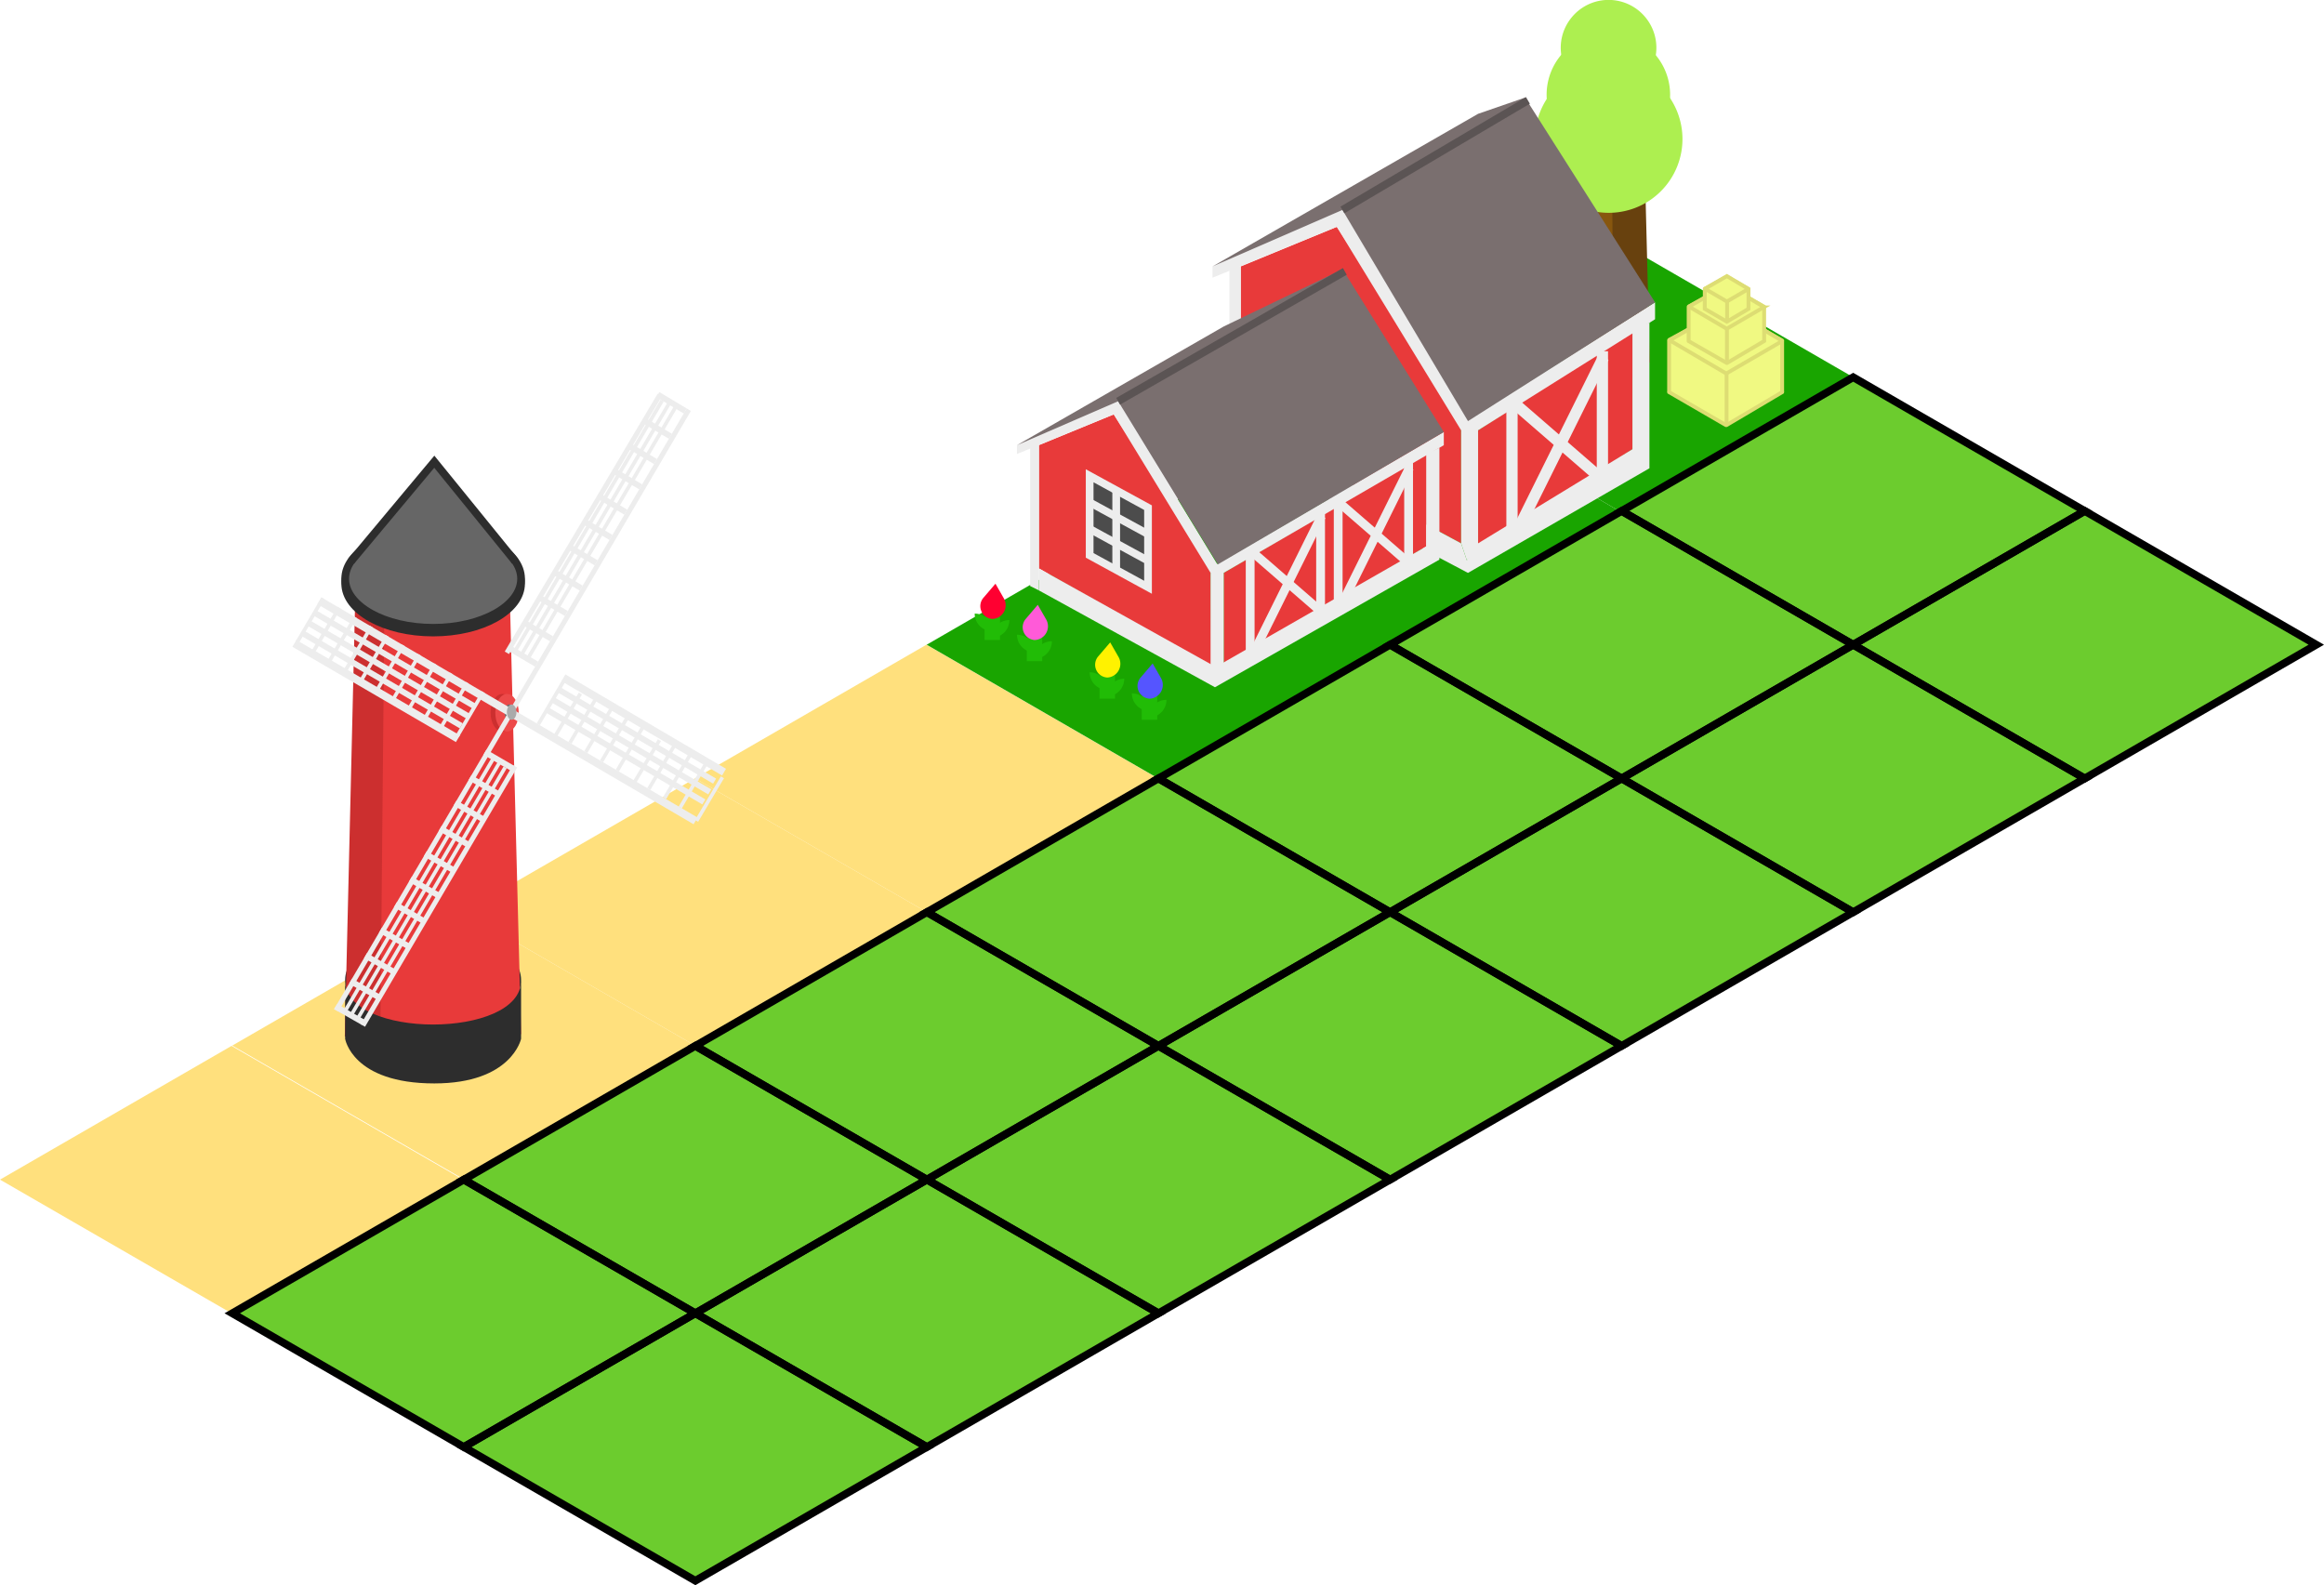 <svg xmlns="http://www.w3.org/2000/svg" viewBox="0 0 301 205.31"><defs><style>.cls-1{fill:#6ccc2e;}.cls-2{fill:#ffe07d;}.cls-3{fill:#19a500;}.cls-4{fill:#87560e;}.cls-5{fill:#68410e;}.cls-6{fill:#adef50;}.cls-7{fill:#f0f982;}.cls-7,.cls-8{stroke:#dddd73;stroke-width:0.5px;}.cls-12,.cls-13,.cls-19,.cls-20,.cls-21,.cls-27,.cls-7,.cls-8{stroke-miterlimit:10;}.cls-19,.cls-27,.cls-8{fill:none;}.cls-12,.cls-9{fill:#2d2d2d;}.cls-10{fill:#e83a3a;}.cls-11{fill:#cc2f2f;}.cls-12,.cls-13{stroke:#2d2d2d;}.cls-13{fill:#666;}.cls-14{fill:#ed4a4a;}.cls-15{fill:#6d6d6d;}.cls-16{fill:#ededed;}.cls-17{fill:#aaa;}.cls-18{fill:#7a6f6f;}.cls-19{stroke:#5b5454;}.cls-20{fill:#4c4c4c;stroke:#ededed;}.cls-21,.cls-22{fill:#21bc06;}.cls-21{stroke:#21bc06;stroke-width:2px;}.cls-23{fill:#ff0031;}.cls-24{fill:#ff5ad8;}.cls-25{fill:#fff200;}.cls-26{fill:#55f;}.cls-27{stroke:#000;}</style></defs><title>1</title><g id="Layer_2" data-name="Layer 2"><g id="Full"><polygon class="cls-1" points="60.07 152.78 30.08 170.09 60.07 187.41 90.06 170.09 60.07 152.78"/><polygon class="cls-1" points="90.06 135.46 60.07 152.78 90.06 170.09 120.05 152.78 90.06 135.46"/><polygon class="cls-1" points="120.05 118.14 90.06 135.46 120.05 152.78 150.04 135.46 120.05 118.14"/><polygon class="cls-1" points="90.06 170.09 60.07 187.41 90.06 204.73 120.05 187.41 90.06 170.09"/><polygon class="cls-1" points="120.05 152.78 90.06 170.09 120.05 187.41 150.04 170.09 120.05 152.78"/><polygon class="cls-1" points="150.04 135.46 120.05 152.78 150.04 170.09 180.04 152.78 150.04 135.46"/><polygon class="cls-1" points="210.03 66.18 180.04 83.5 210.03 100.82 240.02 83.5 210.03 66.18"/><polygon class="cls-1" points="240.02 48.86 210.03 66.18 240.02 83.5 270.01 66.18 240.02 48.86"/><polygon class="cls-1" points="180.04 83.5 150.04 100.82 180.04 118.14 210.03 100.82 180.04 83.5"/><polygon class="cls-1" points="240.02 83.5 210.03 100.82 240.02 118.14 270.01 100.82 240.02 83.5"/><polygon class="cls-1" points="270.01 66.18 240.02 83.5 270.01 100.82 300 83.5 270.01 66.18"/><polygon class="cls-1" points="210.03 100.82 180.04 118.14 210.03 135.46 240.02 118.14 210.03 100.82"/><polygon class="cls-1" points="150.04 100.82 120.05 118.14 150.04 135.46 180.04 118.14 150.04 100.82"/><polygon class="cls-1" points="180.04 118.14 150.04 135.46 180.04 152.78 210.03 135.46 180.04 118.14"/><polygon class="cls-2" points="29.99 135.46 0 152.78 29.99 170.09 59.98 152.78 29.99 135.46"/><polygon class="cls-2" points="60.05 118.11 30.08 135.42 60.05 152.72 90.02 135.42 60.05 118.11"/><polygon class="cls-2" points="90.02 100.81 60.05 118.11 90.02 135.42 119.99 118.11 90.02 100.81"/><polygon class="cls-2" points="119.99 83.5 90.02 100.81 119.99 118.11 149.96 100.81 119.99 83.5"/><polygon class="cls-3" points="150.01 66.18 120.02 83.5 150.01 100.82 180 83.5 150.01 66.18"/><polygon class="cls-3" points="180.06 48.84 149.64 66.33 179.75 83.5 209.72 66.19 180.06 48.84"/><polygon class="cls-3" points="210.03 31.53 180.06 48.84 209.72 66.19 240 48.84 210.03 31.53"/><g id="Arbol"><path class="cls-4" d="M212.69,23.22h-8.94L203.05,47l.18.2a6.69,6.69,0,0,0,10.29-.2h0Z"/><path class="cls-5" d="M208.79,23.22h4.28l.6,23.68-.16.2c-1.06,1.22-2.53,2.36-3.14,1.79a5.34,5.34,0,0,1-1.4-4.06Z"/><path class="cls-6" d="M203.2,26.05h0a9.56,9.56,0,0,0,10.32,0h0a9.56,9.56,0,0,0,2.4-13.88v0a9.56,9.56,0,0,0-15.13,0h0A9.56,9.56,0,0,0,203.2,26.05Z"/><path class="cls-6" d="M204,19h0a8,8,0,0,0,8.64,0h0a8,8,0,0,0,2-11.62l0,0a8,8,0,0,0-12.66,0h0A8,8,0,0,0,204,19Z"/><path class="cls-6" d="M205,11.39h0a6.19,6.19,0,0,0,6.68,0h0a6.18,6.18,0,0,0,1.55-9h0a6.18,6.18,0,0,0-9.78,0h0A6.17,6.17,0,0,0,205,11.39Z"/></g><g id="Paja"><path class="cls-7" d="M216.18,44.12V50.7a.11.11,0,0,0,0,.09l7.35,4.26a.14.14,0,0,0,.09,0l7.2-4.26a.1.1,0,0,0,0-.08V44.19a.09.09,0,0,0,0-.08L223.67,40a.14.14,0,0,0-.09,0l-7.35,4A.11.11,0,0,0,216.18,44.12Z"/><path class="cls-7" d="M223.54,39.89,216.39,44a.09.09,0,0,0,0,.16l7.15,4.19a.07.07,0,0,0,.09,0l7.08-4.11a.09.09,0,0,0,0-.16l-7.08-4.19A.08.08,0,0,0,223.54,39.89Z"/><line class="cls-8" x1="223.62" y1="48.38" x2="223.62" y2="55"/><path class="cls-7" d="M218.71,39.74v4.38a.06.06,0,0,0,0,.06L223.63,47a0,0,0,0,0,.07,0l4.79-2.83a.06.06,0,0,0,0-.06V39.79a.06.06,0,0,0,0-.06L223.7,37a.06.06,0,0,0-.06,0l-4.9,2.69A.06.06,0,0,0,218.71,39.74Z"/><path class="cls-7" d="M223.61,36.92l-4.76,2.74a.07.07,0,0,0,0,.11l4.76,2.79h.06l4.71-2.74a.07.07,0,0,0,0-.11l-4.71-2.79A.06.06,0,0,0,223.61,36.92Z"/><line class="cls-8" x1="223.67" y1="42.57" x2="223.67" y2="46.98"/><path class="cls-7" d="M220.8,37.41V40a0,0,0,0,0,0,0l2.86,1.66a0,0,0,0,0,0,0l2.8-1.66,0,0V37.44a.05.05,0,0,0,0,0l-2.8-1.6h0l-2.86,1.58S220.8,37.39,220.8,37.41Z"/><path class="cls-7" d="M223.66,35.76l-2.78,1.6a0,0,0,0,0,0,.07l2.78,1.62a0,0,0,0,0,0,0l2.75-1.6s0,0,0-.06l-2.75-1.63Z"/><line class="cls-8" x1="223.69" y1="39.06" x2="223.69" y2="41.64"/></g><g id="Molino"><path class="cls-9" d="M44.7,126.92c0-3.51,5.11-6.35,11.4-6.35s11.39,2.84,11.39,6.35c0,.11,0,.22,0,.33-.32,3.35-5.29,6-11.38,6C49.81,133.27,44.7,130.42,44.7,126.92Z"/><polygon class="cls-10" points="46.53 74.99 65.97 74.99 67.49 133.94 44.7 133.94 46.53 74.99"/><polygon class="cls-11" points="49.82 75.3 46.06 75.3 44.66 134.24 49.26 134.24 49.82 75.3"/><ellipse class="cls-12" cx="56.1" cy="75.57" rx="11.39" ry="6.35"/><ellipse class="cls-13" cx="56.1" cy="74.96" rx="11.39" ry="6.35"/><polyline class="cls-13" points="66.73 72.71 61.7 66.51 56.25 59.8 56.25 59.8 45.46 72.71"/><path class="cls-9" d="M67.49,134.54s-1.21,5.78-11.24,5.78c-10.63,0-11.55-5.78-11.55-5.78V127c0,7.59,22.79,7.59,22.79,0Z"/><ellipse class="cls-11" cx="65.06" cy="92.31" rx="1.52" ry="2.43"/><ellipse class="cls-14" cx="65.67" cy="92.31" rx="1.52" ry="2.43"/><ellipse class="cls-15" cx="65.96" cy="92.23" rx="0.62" ry="0.99"/><polygon class="cls-16" points="43.83 131.01 89.48 53.23 88.94 52.9 43.27 130.7 43.83 131.01"/><polygon class="cls-16" points="47.25 132.09 46.87 132.75 43.27 130.7 43.66 130.03 47.25 132.09"/><polygon class="cls-16" points="49.19 128.79 48.8 129.45 45.21 127.4 45.6 126.74 49.19 128.79"/><polygon class="cls-16" points="51.12 125.5 50.73 126.15 47.15 124.1 47.53 123.44 51.12 125.5"/><polygon class="cls-16" points="53.05 122.2 52.67 122.86 49.08 120.8 49.47 120.14 53.05 122.2"/><polygon class="cls-16" points="54.99 118.91 54.6 119.57 51.02 117.5 51.4 116.84 54.99 118.91"/><polygon class="cls-16" points="56.92 115.61 56.53 116.27 52.95 114.21 53.34 113.55 56.92 115.61"/><polygon class="cls-16" points="58.85 112.32 58.46 112.98 54.88 110.91 55.27 110.25 58.85 112.32"/><polygon class="cls-16" points="60.78 109.03 60.39 109.69 56.82 107.62 57.2 106.96 60.78 109.03"/><polygon class="cls-16" points="62.71 105.75 62.32 106.4 58.75 104.33 59.14 103.67 62.71 105.75"/><polygon class="cls-16" points="64.64 102.46 64.25 103.11 60.68 101.04 61.07 100.38 64.64 102.46"/><polygon class="cls-16" points="66.57 99.17 66.18 99.83 62.61 97.75 63 97.09 66.57 99.17"/><polygon class="cls-16" points="47.28 132.98 66.98 99.41 66.43 99.09 46.73 132.67 47.28 132.98"/><polygon class="cls-16" points="44.92 131.04 44.5 130.81 63.7 98.09 64.12 98.33 44.92 131.04"/><polygon class="cls-16" points="45.74 131.51 45.33 131.28 64.53 98.57 64.94 98.81 45.74 131.51"/><polygon class="cls-16" points="46.44 132.21 46.03 131.97 65.22 99.27 65.63 99.51 46.44 132.21"/><rect class="cls-16" x="67.33" y="82.91" width="0.76" height="4.14" transform="translate(-39.85 100.33) rotate(-59.58)"/><rect class="cls-16" x="69.26" y="79.62" width="0.76" height="4.14" transform="translate(-36.07 100.37) rotate(-59.58)"/><polygon class="cls-16" points="69.98 77.03 69.6 77.68 73.16 79.78 73.54 79.13 69.98 77.03"/><polygon class="cls-16" points="71.91 73.74 71.53 74.4 75.09 76.5 75.47 75.85 71.91 73.74"/><polygon class="cls-16" points="73.84 70.46 73.45 71.11 77.01 73.22 77.4 72.56 73.84 70.46"/><polygon class="cls-16" points="75.77 67.17 75.38 67.83 78.94 69.94 79.32 69.28 75.77 67.17"/><polygon class="cls-16" points="77.7 63.89 77.31 64.55 80.86 66.66 81.25 66.01 77.7 63.89"/><polygon class="cls-16" points="79.62 60.61 79.24 61.27 82.79 63.38 83.17 62.73 79.62 60.61"/><polygon class="cls-16" points="81.55 57.33 81.16 57.99 84.71 60.11 85.09 59.45 81.55 57.33"/><polygon class="cls-16" points="83.47 54.05 83.09 54.71 86.63 56.83 87.02 56.18 83.47 54.05"/><polygon class="cls-16" points="85.4 50.78 85.01 51.43 88.56 53.56 88.94 52.9 85.4 50.78"/><rect class="cls-16" x="56.02" y="67.12" width="38.83" height="0.64" transform="matrix(0.51, -0.86, 0.86, 0.51, -20.92, 98.33)"/><rect class="cls-16" x="59.07" y="68.7" width="37.78" height="0.48" transform="translate(-20.96 101.25) rotate(-59.57)"/><rect class="cls-16" x="58.25" y="68.21" width="37.79" height="0.48" transform="translate(-20.95 100.3) rotate(-59.57)"/><rect class="cls-16" x="57.29" y="67.95" width="37.8" height="0.48" transform="translate(-21.19 99.35) rotate(-59.58)"/><polygon class="cls-16" points="41.11 78.25 89.83 106.75 90.34 105.88 41.63 77.37 41.11 78.25"/><polygon class="cls-16" points="38.67 83.35 38.26 83.11 41.63 77.37 42.05 77.62 38.67 83.35"/><polygon class="cls-16" points="40.76 84.57 40.34 84.32 43.72 78.59 44.13 78.83 40.76 84.57"/><polygon class="cls-16" points="42.85 85.78 42.43 85.54 45.8 79.81 46.22 80.05 42.85 85.78"/><polygon class="cls-16" points="44.93 87 44.51 86.75 47.88 81.03 48.3 81.27 44.93 87"/><polygon class="cls-16" points="47.01 88.21 46.59 87.97 49.96 82.24 50.37 82.49 47.01 88.21"/><polygon class="cls-16" points="49.09 89.42 48.67 89.18 52.03 83.46 52.45 83.7 49.09 89.42"/><polygon class="cls-16" points="51.16 90.63 50.75 90.39 54.11 84.67 54.52 84.91 51.16 90.63"/><polygon class="cls-16" points="53.23 91.84 52.82 91.6 56.18 85.88 56.59 86.13 53.23 91.84"/><polygon class="cls-16" points="55.3 93.05 54.89 92.8 58.25 87.09 58.66 87.33 55.3 93.05"/><polygon class="cls-16" points="57.37 94.25 56.96 94.01 60.31 88.3 60.73 88.54 57.37 94.25"/><polygon class="cls-16" points="59.44 95.45 59.02 95.21 62.38 89.51 62.79 89.75 59.44 95.45"/><polygon class="cls-16" points="37.87 83.77 59.05 96.11 59.57 95.24 38.39 82.89 37.87 83.77"/><polygon class="cls-16" points="40.62 79.74 41.01 79.08 61.61 91.13 61.23 91.78 40.62 79.74"/><polygon class="cls-16" points="39.84 81.06 40.23 80.4 60.84 92.44 60.45 93.1 39.84 81.06"/><polygon class="cls-16" points="38.92 82.3 39.31 81.64 59.93 93.68 59.54 94.33 38.92 82.3"/><rect class="cls-16" x="68.09" y="90.72" width="6.6" height="0.48" transform="translate(-43.2 106.45) rotate(-59.57)"/><rect class="cls-16" x="70.14" y="91.92" width="6.59" height="0.48" transform="matrix(0.51, -0.86, 0.86, 0.51, -43.22, 108.81)"/><rect class="cls-16" x="72.19" y="93.13" width="6.59" height="0.47" transform="translate(-43.25 111.17) rotate(-59.57)"/><rect class="cls-16" x="74.24" y="94.33" width="6.59" height="0.47" transform="translate(-43.27 113.53) rotate(-59.57)"/><rect class="cls-16" x="76.29" y="95.53" width="6.58" height="0.47" transform="translate(-43.3 115.88) rotate(-59.57)"/><rect class="cls-16" x="78.33" y="96.72" width="6.58" height="0.47" transform="translate(-43.32 118.24) rotate(-59.57)"/><rect class="cls-16" x="80.37" y="97.92" width="6.58" height="0.47" transform="matrix(0.51, -0.86, 0.86, 0.51, -43.35, 120.58)"/><rect class="cls-16" x="82.41" y="99.11" width="6.57" height="0.47" transform="translate(-43.37 122.93) rotate(-59.57)"/><rect class="cls-16" x="84.45" y="100.31" width="6.57" height="0.47" transform="translate(-43.39 125.27) rotate(-59.57)"/><rect class="cls-16" x="86.48" y="101.5" width="6.56" height="0.47" transform="translate(-43.42 127.62) rotate(-59.57)"/><rect class="cls-16" x="88.52" y="102.69" width="6.56" height="0.47" transform="matrix(0.51, -0.86, 0.86, 0.51, -43.44, 129.95)"/><rect class="cls-16" x="82.87" y="81.82" width="1.01" height="24.13" transform="translate(-39.81 118.21) rotate(-59.56)"/><rect class="cls-16" x="80.64" y="86.18" width="0.76" height="23.5" transform="translate(-44.44 118.24) rotate(-59.6)"/><rect class="cls-16" x="81.4" y="84.87" width="0.76" height="23.5" transform="translate(-42.93 118.26) rotate(-59.6)"/><rect class="cls-16" x="82.03" y="83.48" width="0.76" height="23.5" transform="translate(-41.42 118.11) rotate(-59.6)"/><ellipse class="cls-17" cx="66.27" cy="92.23" rx="0.62" ry="0.99"/></g><g id="Casa"><polygon class="cls-10" points="189.24 70.37 160.7 55 160.7 34.51 173.14 29.38 189.24 54.27 189.24 70.37"/><polygon class="cls-10" points="211.43 42.81 191.44 55.73 191.44 71.1 211.43 58.18 211.43 42.81"/><polygon class="cls-16" points="189.24 55.73 189.24 70.37 189.98 72.57 191.44 71.1 191.44 55.73 214.36 41.35 214.36 39.15 190.34 54.27 173.87 27.19 157.04 34.51 157.04 35.97 173.14 29.38 189.24 55.73"/><polygon class="cls-16" points="211.43 42.81 211.43 58.18 191.44 70.37 189.98 72.57 189.24 70.37 160.7 55 160.7 58.66 190.13 74.2 213.63 60.65 213.63 41.77 211.43 42.81"/><polygon class="cls-18" points="173.87 27.19 190.13 54.54 214.36 39.15 197.52 12.64 191.44 14.74 157.04 34.51 173.87 27.19"/><line class="cls-19" x1="173.87" y1="27.19" x2="197.89" y2="13"/><polygon class="cls-16" points="159.23 57.93 160.7 58.66 160.7 34.51 159.23 34.51 159.23 57.93"/><rect class="cls-16" x="195.1" y="52.07" width="1.46" height="16.83"/><rect class="cls-16" x="206.81" y="45.49" width="1.46" height="16.83"/><rect class="cls-16" x="201.41" y="44.99" width="1.46" height="24.9" transform="translate(46.62 -83.89) rotate(26.4)"/><rect class="cls-16" x="201.24" y="49.23" width="1.46" height="16.11" transform="translate(26.36 172.34) rotate(-49.07)"/><polygon class="cls-10" points="156.91 86.38 134.56 73.62 134.56 57.66 144.25 53.67 156.79 73.05 156.91 86.38"/><polygon class="cls-10" points="184.72 58.8 158.5 74.19 158.5 86.16 184.72 70.77 184.72 58.8"/><polygon class="cls-16" points="156.79 74.19 156.79 86.38 157.36 87.3 158.5 86.16 158.5 74.19 187 57.66 187 55.95 157.65 73.05 144.82 51.97 131.71 57.66 131.71 58.8 144.25 53.67 156.79 74.19"/><polygon class="cls-16" points="184.72 58.8 184.72 70.77 157.46 86.38 134.56 73.62 134.56 76.47 157.36 89.01 186.43 72.48 186.43 57.99 184.72 58.8"/><polygon class="cls-18" points="144.82 51.97 157.74 73.09 187 55.95 173.89 34.87 158.5 42.28 131.71 57.66 144.82 51.97"/><line class="cls-19" x1="144.82" y1="51.97" x2="174.18" y2="35.15"/><polygon class="cls-16" points="133.42 75.9 134.56 76.47 134.56 57.66 133.42 57.66 133.42 75.9"/><rect class="cls-16" x="161.35" y="71.34" width="1.14" height="13.11"/><rect class="cls-16" x="170.47" y="66.21" width="1.14" height="13.11"/><rect class="cls-16" x="166.27" y="65.83" width="1.14" height="19.39" transform="translate(50.98 -66.31) rotate(26.4)"/><rect class="cls-16" x="166.13" y="69.13" width="1.14" height="12.55" transform="translate(0.52 151.94) rotate(-49.07)"/><rect class="cls-16" x="172.75" y="65.07" width="1.14" height="13.11"/><rect class="cls-16" x="181.87" y="59.94" width="1.14" height="13.11"/><rect class="cls-16" x="177.67" y="59.56" width="1.14" height="19.39" transform="translate(49.38 -72.03) rotate(26.4)"/><rect class="cls-16" x="177.53" y="62.86" width="1.14" height="12.55" transform="translate(9.18 158.39) rotate(-49.07)"/><polygon class="cls-20" points="148.69 76.06 141.13 71.93 141.13 61.62 148.69 65.75 148.69 76.06"/><line class="cls-20" x1="144.57" y1="63.68" x2="144.57" y2="73.99"/><line class="cls-20" x1="141.13" y1="65.06" x2="148.69" y2="69.18"/><line class="cls-20" x1="141.13" y1="68.5" x2="148.69" y2="72.62"/></g><g id="Flores"><line class="cls-21" x1="128.52" y1="79.85" x2="128.52" y2="82.89"/><path class="cls-22" d="M126.24,79.47h0a2.28,2.28,0,0,1,2.28,2.28v0a0,0,0,0,1,0,0h0a2.28,2.28,0,0,1-2.28-2.28v0A0,0,0,0,1,126.24,79.47Z"/><path class="cls-22" d="M128.45,80.31h0a2.28,2.28,0,0,1,2.28,2.28v0a0,0,0,0,1,0,0h0a2.28,2.28,0,0,1-2.28-2.28v0A0,0,0,0,1,128.45,80.31Z" transform="translate(211.04 -48.14) rotate(90)"/><path class="cls-23" d="M128.52,80.16h0a1.66,1.66,0,0,1-1.13-2.76l1.54-1.8L130,77.47a1.78,1.78,0,0,1-1.41,2.69Z"/><line class="cls-21" x1="133.99" y1="82.59" x2="133.99" y2="85.63"/><path class="cls-22" d="M131.71,82.21h0A2.28,2.28,0,0,1,134,84.49v0a0,0,0,0,1,0,0h0a2.28,2.28,0,0,1-2.28-2.28v0A0,0,0,0,1,131.71,82.21Z"/><path class="cls-22" d="M133.92,83h0a2.28,2.28,0,0,1,2.28,2.28v0a0,0,0,0,1,0,0h0A2.28,2.28,0,0,1,133.92,83v0A0,0,0,0,1,133.92,83Z" transform="translate(219.24 -50.87) rotate(90)"/><path class="cls-24" d="M134,82.89h0a1.66,1.66,0,0,1-1.13-2.75l1.54-1.81,1.07,1.87A1.78,1.78,0,0,1,134,82.89Z"/><line class="cls-21" x1="143.41" y1="87.45" x2="143.41" y2="90.49"/><path class="cls-22" d="M141.13,87.07h0a2.28,2.28,0,0,1,2.28,2.28v0a0,0,0,0,1,0,0h0a2.28,2.28,0,0,1-2.28-2.28v0A0,0,0,0,1,141.13,87.07Z"/><path class="cls-22" d="M143.34,87.91h0a2.28,2.28,0,0,1,2.28,2.28v0a0,0,0,0,1,0,0h0a2.28,2.28,0,0,1-2.28-2.28v0A0,0,0,0,1,143.34,87.91Z" transform="translate(233.52 -55.43) rotate(90)"/><path class="cls-25" d="M143.41,87.75h0A1.66,1.66,0,0,1,142.25,85l1.54-1.8,1.07,1.87a1.78,1.78,0,0,1-1.42,2.68Z"/><line class="cls-21" x1="148.88" y1="90.18" x2="148.88" y2="93.22"/><path class="cls-22" d="M146.6,89.8h0a2.28,2.28,0,0,1,2.28,2.28v0a0,0,0,0,1,0,0h0a2.28,2.28,0,0,1-2.28-2.28v0A0,0,0,0,1,146.6,89.8Z"/><path class="cls-22" d="M148.81,90.64h0a2.28,2.28,0,0,1,2.28,2.28v0a0,0,0,0,1,0,0h0a2.28,2.28,0,0,1-2.28-2.28v0A0,0,0,0,1,148.81,90.64Z" transform="translate(241.72 -58.17) rotate(90)"/><path class="cls-26" d="M148.88,90.49h0a1.66,1.66,0,0,1-1.13-2.76l1.54-1.8,1.07,1.87a1.79,1.79,0,0,1-1.42,2.69Z"/></g><polygon class="cls-27" points="60.07 152.78 30.08 170.09 60.07 187.41 90.06 170.09 60.07 152.78"/><polygon class="cls-27" points="90.06 135.46 60.07 152.78 90.06 170.09 120.05 152.78 90.06 135.46"/><polygon class="cls-27" points="120.05 118.14 90.06 135.46 120.05 152.78 150.04 135.46 120.05 118.14"/><polygon class="cls-27" points="90.06 170.09 60.07 187.41 90.06 204.73 120.05 187.41 90.06 170.09"/><polygon class="cls-27" points="120.05 152.78 90.06 170.09 120.05 187.41 150.04 170.09 120.05 152.78"/><polygon class="cls-27" points="150.04 135.46 120.05 152.78 150.04 170.09 180.04 152.78 150.04 135.46"/><polygon class="cls-27" points="210.03 66.18 180.04 83.5 210.03 100.82 240.02 83.5 210.03 66.18"/><polygon class="cls-27" points="240.02 48.86 210.03 66.18 240.02 83.5 270.01 66.18 240.02 48.86"/><polygon class="cls-27" points="180.04 83.5 150.04 100.82 180.04 118.14 210.03 100.82 180.04 83.5"/><polygon class="cls-27" points="240.02 83.5 210.03 100.82 240.02 118.14 270.01 100.82 240.02 83.5"/><polygon class="cls-27" points="270.01 66.18 240.02 83.5 270.01 100.82 300 83.5 270.01 66.18"/><polygon class="cls-27" points="210.03 100.82 180.04 118.14 210.03 135.46 240.02 118.14 210.03 100.82"/><polygon class="cls-27" points="150.04 100.82 120.05 118.14 150.04 135.46 180.04 118.14 150.04 100.82"/><polygon class="cls-27" points="180.04 118.14 150.04 135.46 180.04 152.78 210.03 135.46 180.04 118.14"/></g></g></svg>